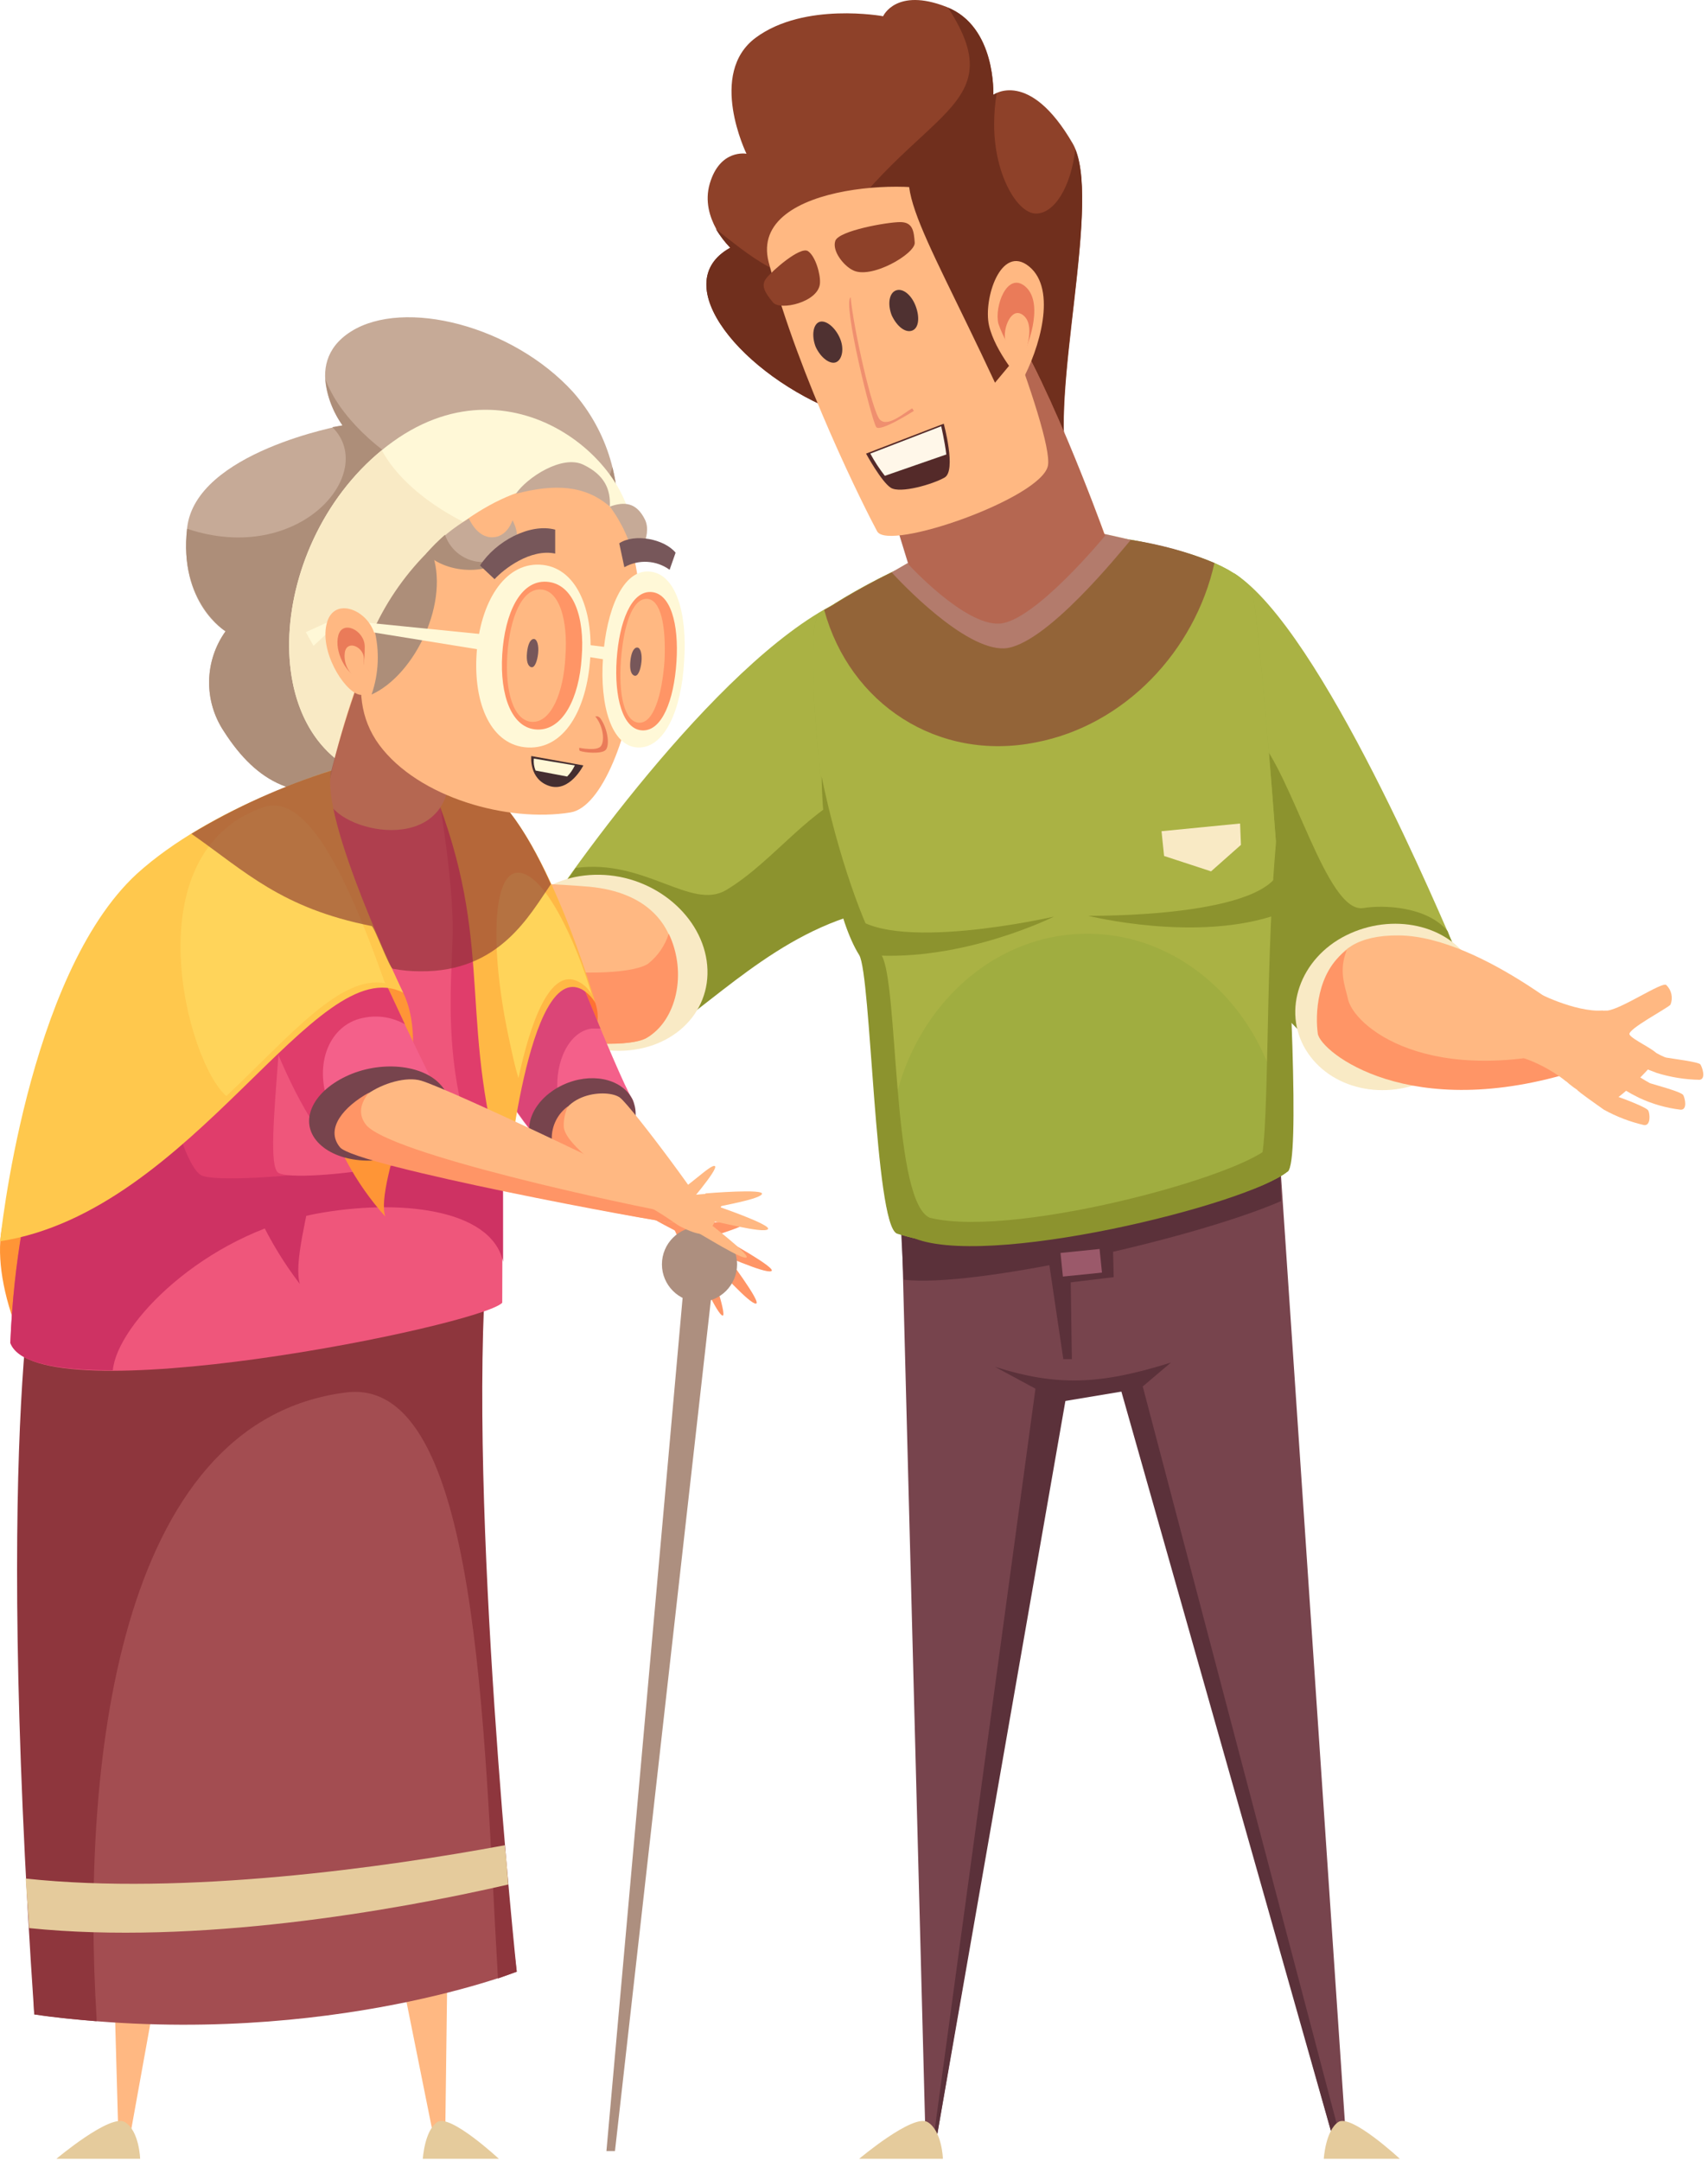 <svg width="200" height="253" viewBox="0 0 200 253" fill="none" xmlns="http://www.w3.org/2000/svg">
<path d="M8.61 167.298C1.11 157.498 -1.49 147.098 0.81 141.798C3.11 136.498 12.61 135.898 12.61 135.898L8.61 167.298Z" fill="#FF9536"/>
<path d="M67.11 45.898C60.01 38.098 47.31 34.898 41.11 38.798C34.91 42.698 40.11 49.798 40.11 49.798C40.11 49.798 22.91 52.898 21.91 61.798C20.91 70.698 26.41 73.898 26.41 73.898C25.193 75.598 24.523 77.627 24.487 79.717C24.451 81.807 25.052 83.858 26.21 85.598C30.11 91.698 34.91 94.098 42.01 91.898L72.11 62.698C72.542 59.703 72.319 56.65 71.456 53.749C70.593 50.848 69.11 48.17 67.11 45.898Z" fill="#C6AA97"/>
<path d="M71.71 54.698L71.41 55.598C68.91 60.498 59.41 60.698 50.21 56.098C44.11 52.998 39.61 48.498 38.11 44.398C38.275 46.346 38.967 48.213 40.11 49.798L38.91 49.998C44.31 55.298 35.11 66.298 21.91 61.898C20.91 70.398 26.41 73.898 26.41 73.898C25.193 75.598 24.523 77.627 24.487 79.717C24.451 81.807 25.052 83.858 26.21 85.598C30.11 91.698 34.91 94.098 42.01 91.898L72.11 62.698C72.509 60.032 72.373 57.312 71.71 54.698Z" fill="#AD8E79"/>
<path d="M43.31 90.998C29.31 86.298 31.41 62.198 46.01 51.698C60.61 41.198 75.51 55.298 73.91 63.898C72.31 72.498 50.81 93.498 43.31 90.998Z" fill="#FFF8D7"/>
<path d="M60.91 63.699C53.21 61.498 47.11 57.199 44.71 52.699C31.31 63.699 29.71 86.398 43.31 90.999C50.51 93.398 70.81 73.999 73.61 64.898C69.339 65.313 65.028 64.906 60.91 63.699Z" fill="#F9EAC5"/>
<path d="M125.61 16.799C120.51 7.999 116.31 11.098 116.31 11.098C116.31 11.098 116.71 3.099 110.81 0.799C104.91 -1.501 103.41 1.899 103.41 1.899C103.41 1.899 94.21 0.199 88.51 4.399C82.81 8.599 87.41 17.998 87.41 17.998C87.41 17.998 84.31 17.398 83.11 21.498C81.91 25.599 85.51 28.998 85.51 28.998C77.91 33.199 87.01 43.998 98.31 48.298L125.11 54.798C122.71 46.599 129.21 22.998 125.61 16.799Z" fill="#8E4129"/>
<path d="M125.91 17.498C125.41 21.798 123.51 24.998 121.31 24.998C119.11 24.998 116.41 20.398 116.41 14.598C116.406 13.359 116.506 12.121 116.71 10.898L116.31 11.098C116.31 11.098 116.61 3.198 111.01 0.898C119.21 13.498 105.91 12.698 95.41 30.898C93.21 34.698 87.01 29.298 83.81 26.798C84.298 27.589 84.868 28.326 85.51 28.998C77.91 33.198 87.01 43.998 98.31 48.298L125.11 54.798C122.71 46.798 128.81 24.498 125.91 17.498Z" fill="#702F1D"/>
<path d="M97.91 70.598C83.71 77.698 65.51 103.698 61.91 109.598C60.11 112.398 70.61 122.598 76.81 118.798C83.01 114.998 90.71 107.298 101.71 104.898C107.91 103.598 97.91 70.598 97.91 70.598Z" fill="#AAB244"/>
<path d="M101.21 92.198C94.91 94.299 90.71 100.799 85.01 104.199C80.91 106.599 75.51 100.499 67.41 101.599L61.91 109.599C60.11 112.399 70.51 125.299 76.81 121.599C83.11 117.899 91.01 108.999 102.01 106.599C104.11 106.099 101.51 92.099 101.21 92.198Z" fill="#8C932E"/>
<path d="M144.51 67.098C154.81 73.698 169.11 108.298 170.41 111.098C171.71 113.898 163.81 126.898 158.81 123.898C153.81 120.898 148.31 113.398 145.71 108.098C143.11 102.798 144.51 67.098 144.51 67.098Z" fill="#AAB244"/>
<path d="M170.409 111.099C170.065 110.418 169.765 109.717 169.51 108.998C167.11 106.098 162.01 105.899 159.61 106.299C155.31 106.899 151.41 90.698 147.11 86.099C146.51 85.499 142.509 85.999 141.409 90.999C141.209 99.799 143.41 108.499 144.51 110.799C147.21 116.199 153.81 122.998 158.81 125.998C163.81 128.998 171.709 113.899 170.409 111.099Z" fill="#8C932E"/>
<path d="M105.21 129.298L108.41 251.798H109.41L125.21 159.898L132.91 156.598L133.91 124.698L105.21 129.298Z" fill="#77444D"/>
<path d="M121.31 162.098L109.11 251.798H109.41L124.91 163.098L132.81 161.898L121.31 162.098Z" fill="#5B313A"/>
<path d="M11.71 172.898L13.91 251.798H14.91L30.71 164.298L11.71 172.898Z" fill="#FFB882"/>
<path d="M35.61 174.698L51.11 251.798H52.11L53.21 166.298L35.61 174.698Z" fill="#FFB882"/>
<path d="M149.01 122.998L117.31 127.398L123.41 162.898L131.31 161.398L156.51 251.798H157.71L149.01 122.998Z" fill="#77444D"/>
<path d="M137.109 159.498C128.809 162.098 123.81 162.298 116.51 159.998L124.109 164.098L131.31 162.898L156.51 251.798L157.31 251.598L133.81 162.298L137.109 159.498Z" fill="#5B313A"/>
<path d="M150.01 140.598L149.51 122.798L104.81 130.298L105.81 149.798C113.91 150.798 139.61 145.098 150.01 140.598Z" fill="#5B313A"/>
<path d="M122.61 146.298L124.51 159.098H125.51L125.31 145.598L122.61 146.298Z" fill="#5B313A"/>
<path d="M130.31 145.398L123.71 146.098L123.81 150.298L130.41 149.498L130.31 145.398Z" fill="#5B313A"/>
<path d="M128.756 146.202L124.18 146.667L124.461 149.432L129.037 148.967L128.756 146.202Z" fill="#9B596A"/>
<path d="M105.01 144.298C113.31 148.198 146.21 140.998 150.81 137.098C152.61 135.498 147.81 74.698 146.71 69.698C145.61 64.698 127.51 61.498 118.71 62.298C109.91 63.098 97.51 70.498 95.81 71.998C94.11 73.498 96.01 102.698 101.01 110.998C102.41 113.398 102.41 143.198 105.01 144.298Z" fill="#A0AD40"/>
<path d="M146.71 69.698C145.51 64.698 127.51 61.498 118.71 62.298C109.91 63.098 97.51 70.498 95.81 71.998C94.11 73.498 96.01 102.698 101.01 110.998C102.41 113.398 102.41 143.198 105.01 144.298L105.71 144.598C104.661 141.575 104.121 138.399 104.11 135.198C104.11 120.898 114.51 109.298 127.31 109.298C140.11 109.298 150.51 120.898 150.51 135.198C150.526 135.9 150.493 136.602 150.41 137.298L150.81 137.098C152.61 135.498 147.81 74.698 146.71 69.698Z" fill="#AAB244"/>
<path d="M117.61 75.898C122.41 75.598 131.21 64.598 132.41 63.198C127.946 62.015 123.317 61.576 118.71 61.898C113.637 62.571 108.764 64.309 104.41 66.998C105.41 68.098 112.91 76.098 117.61 75.898Z" fill="#F9EAC5"/>
<path d="M149.41 98.799C149.61 115.998 149.51 133.398 148.61 134.298C144.31 138.198 115.11 145.798 107.31 141.998C104.81 140.798 104.11 143.698 106.71 144.798C115.01 148.698 146.21 140.998 150.81 137.098C151.81 136.198 150.71 116.698 149.41 98.799Z" fill="#8C932E"/>
<path d="M108.61 142.398C104.41 139.598 105.21 114.898 103.21 111.798C101.21 108.698 98.11 100.198 96.21 90.898C96.31 98.998 98.21 107.998 100.61 111.798C102.01 114.098 102.41 143.198 105.01 144.398C107.43 145.179 109.97 145.518 112.51 145.398C111.21 144.598 110.41 143.598 108.61 142.398Z" fill="#8C932E"/>
<path d="M147.81 135.098C147.477 136.804 146.641 138.372 145.41 139.598C147.334 139.065 149.158 138.221 150.81 137.098C152.21 135.998 151.11 113.598 149.91 94.398C148.11 107.098 148.71 129.198 147.81 135.098Z" fill="#8C932E"/>
<path d="M102.91 54.798L106.41 66.099C106.41 66.099 112.91 73.198 117.01 72.999C121.11 72.799 129.41 62.699 129.41 62.699C129.41 62.699 121.61 41.298 117.01 36.298C112.41 31.299 102.91 54.798 102.91 54.798Z" fill="#FFB882"/>
<path d="M82.81 112.998C82.31 107.298 76.71 102.498 70.21 102.398C63.709 102.298 58.91 106.698 59.41 112.398C59.91 118.098 65.51 122.798 72.01 122.998C78.51 123.198 83.31 118.698 82.81 112.998Z" fill="#F9EAC5"/>
<path d="M172.31 112.798C169.61 108.198 163.01 106.798 157.61 109.498C152.21 112.198 150.11 118.298 152.91 122.898C155.71 127.498 162.21 128.998 167.61 126.198C173.01 123.398 175.11 117.398 172.31 112.798Z" fill="#F9EAC5"/>
<path d="M155.81 119.898C156.31 123.198 166.51 129.898 184.81 125.298L186.51 120.998C186.51 120.998 173.61 109.598 163.81 109.498C154.01 109.398 155.31 116.898 155.81 119.898Z" fill="#FFB882"/>
<path d="M157.81 116.798C157.51 115.498 156.71 113.598 157.71 111.198C154.11 113.798 154.01 118.898 154.31 120.998C154.61 123.098 165.01 131.598 184.81 125.298L186.01 122.298C167.21 127.698 158.31 119.998 157.81 116.798Z" fill="#FF9566"/>
<path d="M75.71 121.498C72.21 123.498 52.41 121.498 34.01 110.198L35.809 104.298C35.809 104.298 53.709 102.498 69.01 103.798C82.71 105.098 80.01 118.998 75.71 121.498Z" fill="#FFB882"/>
<path d="M78.309 109.298C77.874 110.677 77.038 111.895 75.909 112.798C72.809 114.898 54.109 114.498 35.51 105.398L34.01 110.198C52.41 121.498 72.21 123.498 75.71 121.498C79.21 119.498 80.51 113.898 78.309 109.298Z" fill="#FF9566"/>
<path d="M4.01 235.798C36.31 240.298 60.51 230.798 60.51 230.798C60.51 230.798 53.51 177.498 55.81 148.698L10.51 147.198C10.51 147.198 1.41 176.598 4.01 235.798Z" fill="#A34D51"/>
<path d="M11.31 236.198C9.51 207.298 13.51 166.398 40.51 162.998C56.21 160.998 56.61 202.698 58.31 231.598L60.51 230.798C60.51 230.798 54.71 175.998 57.01 147.198L4.51 145.798C4.51 145.798 -0.79 165.298 4.01 235.798C6.51 236.198 8.91 236.398 11.31 236.598V236.198Z" fill="#8E363D"/>
<path d="M51.91 126.598C62.81 124.298 72.01 123.598 69.61 117.098C67.21 110.598 52.31 110.899 52.31 110.899L51.91 126.598Z" fill="#FF7133"/>
<path d="M64.31 134.599C56.31 127.699 49.11 105.199 49.41 100.199C49.71 95.198 56.51 88.299 60.41 96.898C64.31 105.499 72.41 126.099 74.01 128.599C75.61 131.099 67.21 137.099 64.31 134.599Z" fill="#F4608A"/>
<path d="M65.31 128.098C64.91 124.198 66.71 120.698 69.31 120.398H70.31C67.21 112.898 62.91 102.398 60.41 96.798C56.51 88.198 49.71 95.098 49.41 100.098C49.11 105.098 56.31 127.598 64.31 134.498C65.41 135.398 67.31 135.198 69.11 134.298C67.21 133.598 65.61 131.098 65.31 128.098Z" fill="#DB4577"/>
<path d="M74.01 128.598C72.71 126.198 69.11 125.498 65.91 126.998C62.71 128.498 61.11 131.598 62.41 133.998C63.71 136.398 67.21 137.098 70.51 135.598C73.81 134.098 75.21 130.998 74.01 128.598Z" fill="#77444D"/>
<path d="M65.31 132.798C65.31 136.298 81.409 145.498 82.21 145.498C83.01 145.498 83.61 144.398 83.51 143.298C83.41 142.198 74.01 129.598 72.61 128.498C71.21 127.398 65.21 127.798 65.31 132.798Z" fill="#FFB882"/>
<path d="M78.309 142.598C79.51 144.898 79.809 146.098 80.21 146.598C80.609 147.098 81.51 148.998 82.409 148.998C83.309 148.998 86.71 146.898 86.109 145.998C85.51 145.098 82.21 143.898 79.51 141.998C76.81 140.098 78.309 142.598 78.309 142.598Z" fill="#FF9566"/>
<path d="M81.11 147.698C81.91 149.198 84.01 153.898 84.61 153.998C85.21 154.098 82.91 147.498 82.91 147.498L81.11 147.698Z" fill="#FF9566"/>
<path d="M80.51 142.998C82.909 143.498 87.21 142.498 87.51 142.998C87.809 143.498 81.809 145.198 81.809 145.198L80.51 142.998Z" fill="#FF9566"/>
<path d="M82.91 147.398C84.21 148.598 87.71 152.598 88.51 152.598C89.31 152.598 84.91 146.798 84.91 146.798L82.91 147.398Z" fill="#FF9566"/>
<path d="M82.81 146.198C84.51 146.798 89.51 149.098 90.31 148.798C91.11 148.498 84.71 144.998 84.71 144.998L82.81 146.198Z" fill="#FF9566"/>
<path d="M82.51 143.898C81.71 143.898 66.01 135.398 66.01 131.798C65.999 131.004 66.169 130.217 66.51 129.498C65.911 129.932 65.425 130.504 65.095 131.166C64.764 131.827 64.598 132.559 64.61 133.298C64.71 136.898 81.41 145.498 82.21 145.498C83.01 145.498 83.51 144.698 83.51 143.698L82.51 143.898Z" fill="#FF9566"/>
<path d="M1.21 157.198C4.41 165.698 56.21 155.198 58.81 152.498C58.81 152.498 58.91 123.898 58.71 122.198C58.51 120.498 23.51 101.298 23.51 101.298C23.51 101.298 2.71 119.198 1.21 157.198Z" fill="#EF567B"/>
<path d="M36.91 142.098C46.51 140.298 57.51 141.398 58.91 147.698C58.91 139.498 58.91 123.498 58.71 122.198C58.51 120.898 23.51 101.298 23.51 101.298C23.51 101.298 2.71 119.198 1.21 157.198C2.11 159.598 6.81 160.398 13.21 160.398C13.71 154.998 23.81 144.598 36.91 142.098Z" fill="#CE3263"/>
<path d="M36.81 120.098L32.01 113.198L26.91 116.698C25.876 122.562 26.071 128.575 27.483 134.359C28.894 140.143 31.491 145.571 35.11 150.298C33.71 145.498 40.91 129.498 36.81 120.098Z" fill="#CE3263"/>
<path d="M57.51 96.198C63.61 109.498 61.61 126.698 59.11 131.298C56.61 135.898 26.61 138.998 23.61 137.598C20.61 136.198 14.41 112.498 23.51 101.298C32.61 90.099 54.01 88.499 57.51 96.198Z" fill="#E03D6B"/>
<path d="M57.41 95.999C61.91 109.398 60.41 126.498 58.61 131.198C56.81 135.898 34.81 138.598 32.61 137.298C30.41 135.998 34.91 112.798 32.51 100.998C40.11 88.398 54.91 88.299 57.41 95.999Z" fill="#EF567B"/>
<path d="M57.31 138.798C51.41 126.698 52.91 115.298 53.01 109.198C53.11 103.098 51.31 92.898 51.31 92.898C54.495 96.694 56.907 101.077 58.41 105.798C60.51 113.298 57.31 138.798 57.31 138.798Z" fill="#E03D6B"/>
<path d="M69.71 117.399C69.71 117.399 63.81 96.599 56.41 91.898C49.01 87.198 49.51 92.499 49.51 92.499L51.41 94.099C57.91 111.599 53.51 120.099 59.31 138.899C59.31 138.899 61.81 112.599 68.11 115.799C68.776 116.179 69.329 116.732 69.71 117.399Z" fill="#FFB845"/>
<path d="M60.31 102.198C57.61 102.798 57.41 111.698 59.709 122.098C60.01 123.498 60.309 124.898 60.709 126.198C62.109 119.698 64.409 113.199 67.71 114.899C68.405 115.24 68.968 115.803 69.31 116.498C67.51 110.298 63.51 101.498 60.31 102.198Z" fill="#FFD45A"/>
<path d="M38.31 92.698C37.61 96.698 50.91 100.598 52.51 92.099C53.81 85.299 56.21 76.099 56.21 76.099L44.81 72.698C41.892 79.097 39.712 85.807 38.31 92.698Z" fill="#FFB882"/>
<path d="M47.209 116.198L42.51 110.198L37.41 113.298C36.301 118.412 36.422 123.716 37.76 128.774C39.099 133.833 41.617 138.502 45.109 142.398C43.809 138.298 51.109 124.298 47.209 116.198Z" fill="#FF9536"/>
<path d="M38.71 134.198C32.11 126.598 26.71 107.298 27.01 102.998C27.31 98.698 34.21 92.698 38.01 100.198C41.81 107.698 49.81 125.498 51.31 127.698C52.81 129.898 41.01 136.798 38.71 134.198Z" fill="#F4608A"/>
<path d="M38.31 128.698C36.81 124.098 38.81 119.698 42.81 119.098C44.389 118.822 46.016 119.105 47.41 119.898C44.41 113.498 40.41 104.798 38.01 100.198C34.21 92.698 27.31 98.698 27.01 102.998C26.71 107.298 32.11 126.598 38.71 134.198C39.41 134.898 40.81 134.898 42.61 134.398C40.598 133.013 39.089 131.013 38.31 128.698Z" fill="#E03D6B"/>
<path d="M51.61 126.998C49.51 124.598 44.51 124.098 40.51 125.998C36.51 127.898 35.01 131.298 37.21 133.698C39.41 136.098 44.31 136.598 48.31 134.698C52.31 132.798 53.81 129.398 51.61 126.998Z" fill="#77444D"/>
<path d="M0.01 145.298C22.71 141.798 37.01 110.998 47.21 116.198C47.21 116.198 37.31 95.698 38.81 90.198C38.81 90.198 24.71 94.398 16.01 102.298C3.11 114.198 0.01 145.298 0.01 145.298Z" fill="#FFC84D"/>
<path d="M45.11 115.098C45.017 114.943 44.949 114.775 44.91 114.598C40.91 103.398 36.11 92.598 30.81 94.498C15.41 99.898 21.91 124.398 26.51 128.298C34.11 121.098 39.91 114.098 45.11 115.098Z" fill="#FFD45A"/>
<path d="M41.51 133.298C44.41 136.898 77.21 143.098 78.61 143.098C80.01 143.098 80.41 141.798 79.31 140.698C78.21 139.598 52.71 127.498 49.31 126.498C45.91 125.498 38.41 129.498 41.51 133.298Z" fill="#FFB882"/>
<path d="M42.81 131.598C41.91 130.398 42.21 129.098 43.21 127.898C40.31 129.498 38.01 132.098 39.81 134.298C41.61 136.498 77.21 143.098 78.61 143.098C80.01 143.098 79.91 142.698 79.91 142.198C73.51 141.098 45.21 134.998 42.81 131.598Z" fill="#FF9566"/>
<path d="M110.41 252.698H100.61C100.61 252.698 106.91 247.398 108.61 248.398C110.31 249.398 110.41 252.698 110.41 252.698Z" fill="#E5CB9C"/>
<path d="M16.41 252.698H6.61C6.61 252.698 12.91 247.398 14.61 248.398C16.31 249.398 16.41 252.698 16.41 252.698Z" fill="#E5CB9C"/>
<path d="M155.01 252.698H163.909C163.909 252.698 158.209 247.398 156.709 248.398C155.209 249.398 155.01 252.698 155.01 252.698Z" fill="#E5CB9C"/>
<path d="M49.51 252.698H58.41C58.41 252.698 52.709 247.398 51.209 248.398C49.709 249.398 49.51 252.698 49.51 252.698Z" fill="#E5CB9C"/>
<g style="mix-blend-mode:multiply" opacity="0.6">
<path d="M64.51 103.498C62.31 98.599 59.51 93.898 56.41 91.898C55.356 91.146 54.168 90.603 52.91 90.299C54.21 83.698 56.21 76.099 56.21 76.099L44.81 72.698C42.326 78.355 40.319 84.208 38.81 90.198C33.069 92.006 27.564 94.49 22.41 97.599C28.71 101.998 32.91 106.299 43.51 108.398C43.81 108.398 45.61 113.398 46.01 113.398C47.064 113.602 48.136 113.702 49.21 113.698C58.51 113.798 62.01 107.098 64.51 103.498Z" fill="#843131"/>
</g>
<path d="M44.41 87.198C49.01 93.398 59.51 96.299 66.81 95.099C74.11 93.898 80.01 61.498 68.51 57.298C57.01 53.099 35.41 74.999 44.41 87.198Z" fill="#FFB882"/>
<path d="M80.109 77.398C80.51 71.698 79.11 67.099 76.01 66.898C72.91 66.698 71.01 71.398 70.609 76.999C70.21 82.599 71.609 87.398 74.71 87.499C77.809 87.599 79.809 83.099 80.109 77.398Z" fill="#FFF8D7"/>
<path d="M69.11 77.098C69.51 71.198 67.41 66.298 63.21 66.098C59.01 65.898 56.21 70.598 55.81 76.498C55.41 82.398 57.51 87.298 61.81 87.498C66.11 87.698 68.71 82.998 69.11 77.098Z" fill="#FFF8D7"/>
<path d="M79.21 77.498C79.51 72.998 78.51 69.398 76.21 69.298C73.91 69.198 72.51 72.798 72.21 77.198C71.91 81.598 72.91 85.398 75.21 85.498C77.51 85.598 78.91 81.998 79.21 77.498Z" fill="#FF9566"/>
<path d="M77.81 77.398C78.01 73.398 77.41 70.098 75.71 70.098C74.01 70.098 73.01 73.298 72.71 77.298C72.41 81.298 73.11 84.498 74.81 84.598C76.51 84.698 77.51 81.398 77.81 77.398Z" fill="#FFB882"/>
<path d="M68.109 76.998C68.51 72.198 67.11 68.298 64.01 68.098C60.91 67.898 59.11 71.798 58.81 76.598C58.51 81.398 59.91 85.298 62.91 85.398C65.909 85.498 67.809 81.698 68.109 76.998Z" fill="#FF9566"/>
<path d="M66.21 76.799C66.51 72.599 65.51 69.099 63.31 68.999C61.11 68.898 59.71 72.299 59.41 76.599C59.11 80.898 60.11 84.398 62.31 84.499C64.51 84.599 66.01 81.099 66.21 76.799Z" fill="#FFB882"/>
<path d="M71.41 75.798L68.91 75.498V76.898L71.41 77.298V75.798Z" fill="#FFF8D7"/>
<path d="M43.809 73.598C44.471 76.138 44.367 78.818 43.51 81.299C48.609 78.999 52.809 70.298 50.51 64.498C50.51 64.398 50.41 64.398 50.41 64.299C47.66 66.97 45.423 70.122 43.809 73.598Z" fill="#AD8E79"/>
<path d="M71.41 59.298C73.11 58.698 74.51 58.798 75.51 60.798C76.51 62.798 74.31 65.698 74.31 65.698C73.82 63.38 72.83 61.196 71.41 59.298Z" fill="#C6AA97"/>
<path d="M50.21 64.499C52.61 66.898 58.01 67.698 60.21 64.198C61.11 62.798 60.01 60.898 60.01 60.898C60.01 60.898 59.41 62.898 57.61 62.898C55.81 62.898 54.91 60.699 54.91 60.699C53.156 61.715 51.571 62.996 50.21 64.499Z" fill="#C6AA97"/>
<path d="M71.41 59.298C71.51 57.298 70.81 55.598 68.31 54.398C65.81 53.198 61.71 55.898 60.41 57.798C65.01 56.598 68.51 56.798 71.41 59.298Z" fill="#C6AA97"/>
<path d="M56.51 65.798C55.535 65.787 54.588 65.473 53.8 64.9C53.011 64.326 52.421 63.522 52.11 62.598C51.327 63.281 50.592 64.016 49.91 64.798C52.21 67.198 58.01 67.698 60.21 64.198C60.31 64.098 60.31 63.898 60.41 63.798C59.959 64.412 59.373 64.912 58.696 65.259C58.019 65.606 57.27 65.791 56.51 65.798Z" fill="#AD8E79"/>
<path d="M57.01 74.298L39.11 72.498L35.81 73.998L36.709 75.598L39.209 73.298L56.51 76.098L57.01 74.298Z" fill="#FFF8D7"/>
<path d="M44.01 75.299C44.01 71.799 39.31 69.499 38.31 72.799C37.31 76.099 40.21 80.799 42.01 81.299C43.81 81.799 44.01 77.698 44.01 75.299Z" fill="#FFB882"/>
<path d="M42.709 75.698C42.709 73.798 40.11 72.498 39.61 74.398C39.11 76.298 40.61 78.798 41.61 79.098C42.61 79.398 42.709 77.098 42.709 75.698Z" fill="#EA7B59"/>
<path d="M42.61 77.098C42.61 75.798 40.81 74.898 40.41 76.198C40.282 76.836 40.358 77.498 40.627 78.091C40.896 78.683 41.345 79.175 41.91 79.498C42.61 79.698 42.61 78.098 42.61 77.098Z" fill="#FFB882"/>
<path d="M63.01 76.498C63.11 75.598 62.91 74.799 62.51 74.799C62.11 74.799 61.81 75.398 61.71 76.398C61.61 77.398 61.81 77.998 62.21 78.098C62.61 78.198 62.91 77.398 63.01 76.498Z" fill="#77575A"/>
<path d="M75.11 77.498C75.21 76.598 75.01 75.799 74.61 75.799C74.21 75.799 73.91 76.398 73.81 77.398C73.71 78.398 73.91 78.998 74.31 79.098C74.71 79.198 75.01 78.398 75.11 77.498Z" fill="#77575A"/>
<path d="M57.91 67.799C59.01 66.599 62.11 64.198 65.01 64.799V61.998C62.01 61.199 58.01 63.398 56.21 66.198L57.91 67.799Z" fill="#77575A"/>
<path d="M78.409 66.698C77.648 66.145 76.744 65.822 75.804 65.769C74.864 65.715 73.928 65.934 73.109 66.398L72.51 63.598C74.309 62.398 77.809 63.098 79.109 64.698L78.409 66.698Z" fill="#77575A"/>
<path d="M70.31 84.098C71.21 85.398 71.41 87.298 70.91 87.798C70.41 88.298 68.41 88.098 67.91 87.898C67.41 87.698 69.21 82.698 70.31 84.098Z" fill="#EA7B59"/>
<path d="M69.81 83.998C70.71 85.198 70.81 86.898 70.31 87.398C69.81 87.898 68.11 87.598 67.61 87.498C67.11 87.398 68.81 82.698 69.81 83.998Z" fill="#FFB882"/>
<path d="M68.309 89.598L62.209 88.498C62.209 88.498 61.91 91.198 64.309 91.998C66.71 92.798 68.309 89.598 68.309 89.598Z" fill="#442E30"/>
<path d="M66.41 90.898C66.781 90.519 67.085 90.079 67.31 89.598L62.51 88.799C62.46 89.275 62.529 89.755 62.71 90.198L66.41 90.898Z" fill="#FFF8D7"/>
<path d="M99.51 106.798L101.909 111.798C112.809 112.598 123.409 107.298 123.409 107.298C123.409 107.298 103.81 111.798 99.51 106.798Z" fill="#8C932E"/>
<path d="M150.01 101.298L149.71 106.998C140.21 110.398 127.41 107.198 127.41 107.198C127.41 107.198 149.11 107.498 150.01 101.298Z" fill="#8C932E"/>
<path d="M136.01 97.298L136.31 100.198L141.81 101.998L145.31 98.898L145.209 96.398L136.01 97.298Z" fill="#F9EAC5"/>
<g style="mix-blend-mode:multiply" opacity="0.6">
<path d="M121.31 86.898C131.71 84.898 139.909 76.198 142.209 65.898C139.068 64.593 135.776 63.686 132.409 63.198L129.31 62.498C128.61 60.498 122.609 44.298 118.209 37.898L117.209 38.098C114.73 38.569 112.336 39.411 110.109 40.598C107.311 45.119 104.902 49.869 102.909 54.798L106.31 65.898L104.409 66.998C102.008 68.172 99.671 69.474 97.409 70.898L96.51 71.398C99.51 82.398 109.81 89.198 121.31 86.898Z" fill="#843131"/>
</g>
<path d="M90.01 30.698C93.61 44.398 101.41 59.798 102.71 62.198C104.01 64.598 122.01 58.298 122.71 54.498C123.41 50.698 113.11 25.198 111.21 22.998C109.31 20.798 87.51 20.998 90.01 30.698Z" fill="#FFB882"/>
<path d="M116.51 44.798C107.61 25.698 102.81 19.598 109.61 16.998C116.41 14.398 120.71 32.798 120.71 32.798L119.51 41.198L116.51 44.798Z" fill="#702F1D"/>
<path d="M119.61 44.699C121.71 40.898 123.81 33.898 120.51 31.198C117.21 28.498 115.11 34.998 115.81 38.099C116.51 41.199 119.61 44.699 119.61 44.699Z" fill="#FFB882"/>
<path d="M119.41 42.298C120.81 39.798 122.11 35.199 120.01 33.498C117.91 31.799 116.41 35.898 116.91 37.898C117.473 39.503 118.32 40.993 119.41 42.298Z" fill="#EA7B59"/>
<path d="M119.41 42.698C120.31 40.998 121.21 37.998 119.81 36.898C118.41 35.798 117.41 38.498 117.71 39.798C118.085 40.865 118.662 41.85 119.41 42.698Z" fill="#FFB882"/>
<g style="mix-blend-mode:overlay">
<path d="M59.51 220.598C59.41 219.198 59.31 217.698 59.11 215.998C45.11 218.598 21.61 221.898 3.01 219.898C3.11 221.798 3.31 223.698 3.41 225.698C23.01 227.698 46.01 223.698 59.51 220.598Z" fill="#E5CB9C"/>
</g>
<path d="M187.71 118.298L183.41 126.598C181.688 125.233 179.719 124.214 177.61 123.598L179.81 116.098C179.81 116.098 184.31 118.498 187.71 118.298Z" fill="#FFB882"/>
<path d="M184.31 118.498C185.605 118.36 186.907 118.293 188.21 118.298C189.91 118.098 194.61 114.898 195.11 115.298C195.413 115.588 195.623 115.962 195.712 116.372C195.801 116.782 195.766 117.209 195.61 117.598C195.31 117.998 190.51 120.498 190.81 121.098C191.11 121.698 193.91 122.898 194.11 123.498C194.31 124.098 190.41 127.898 189.11 128.698C187.81 129.498 183.91 127.798 182.11 125.098C181.51 123.998 184.31 118.498 184.31 118.498Z" fill="#FFB882"/>
<path d="M191.11 121.799C192.61 122.499 194.61 123.699 195.11 123.799C195.61 123.899 198.91 124.298 199.11 124.598C199.31 124.898 199.81 126.299 199.01 126.399C197.314 126.369 195.63 126.099 194.01 125.598C193.21 125.298 190.61 124.298 190.51 123.998C190.41 123.698 190.31 121.299 191.11 121.799Z" fill="#FFB882"/>
<path d="M189.51 124.299C190.67 125.235 191.908 126.072 193.21 126.799C193.81 126.999 196.91 127.798 197.11 128.198C197.31 128.598 197.61 129.899 196.81 129.899C195.111 129.7 193.456 129.227 191.91 128.498C190.753 127.931 189.648 127.261 188.61 126.498C188.51 126.198 188.81 123.799 189.51 124.299Z" fill="#FFB882"/>
<path d="M185.81 125.499C186.858 126.53 187.996 127.467 189.21 128.299C189.81 128.499 192.81 129.599 193.01 129.999C193.21 130.399 193.31 131.799 192.51 131.699C190.867 131.319 189.285 130.713 187.81 129.899C187.11 129.399 184.81 127.799 184.71 127.599C184.61 127.399 185.11 124.899 185.81 125.499Z" fill="#FFB882"/>
<path d="M95.51 40.599C95.01 39.298 95.21 37.998 95.91 37.699C96.61 37.398 97.71 38.199 98.31 39.498C98.91 40.798 98.61 42.099 97.91 42.398C97.21 42.699 96.11 41.898 95.51 40.599Z" fill="#4F3131"/>
<path d="M99.91 34.199C98.11 33.199 101.91 48.199 102.91 49.398C103.91 50.599 107.21 47.798 107.21 47.798C107.21 47.798 100.21 34.398 99.91 34.199Z" fill="#FFB882"/>
<path d="M99.61 34.798C99.91 38.298 102.11 48.098 103.01 49.098C103.91 50.098 105.91 48.298 106.81 47.798L107.01 48.098C107.01 48.098 103.11 50.598 102.61 49.998C102.11 49.398 98.61 35.398 99.61 34.798Z" fill="#EF8F6F"/>
<path d="M104.41 36.898C103.91 35.598 104.11 34.298 104.91 33.998C105.71 33.698 106.71 34.498 107.21 35.798C107.71 37.098 107.61 38.398 106.81 38.698C106.01 38.998 105.01 38.198 104.41 36.898Z" fill="#4F3131"/>
<path d="M99.809 31.598C101.91 32.798 107.21 29.698 107.11 28.398C107.01 27.098 106.91 25.998 105.41 25.998C103.91 25.998 98.21 26.998 97.809 28.198C97.409 29.398 98.809 31.098 99.809 31.598Z" fill="#8E4129"/>
<path d="M96.01 33.198C95.81 35.398 91.31 36.398 90.51 35.398C89.71 34.398 89.01 33.498 89.71 32.598C90.41 31.698 93.71 28.798 94.61 29.398C95.51 29.998 96.11 32.198 96.01 33.198Z" fill="#8E4129"/>
<path d="M101.41 53.098L110.51 49.598C110.51 49.598 112.01 55.098 110.61 55.898C109.21 56.698 105.41 57.798 104.31 57.098C103.21 56.398 101.41 53.098 101.41 53.098Z" fill="#542A29"/>
<path d="M103.61 55.698C102.972 54.88 102.404 54.011 101.91 53.098L110.21 49.898C110.21 49.898 110.61 51.598 110.81 53.198L103.61 55.698Z" fill="#FFF7E9"/>
<path d="M81.909 152.398C84.34 152.398 86.309 150.428 86.309 147.998C86.309 145.568 84.34 143.598 81.909 143.598C79.479 143.598 77.51 145.568 77.51 147.998C77.51 150.428 79.479 152.398 81.909 152.398Z" fill="#AD8F7F"/>
<path d="M80.21 148.798L71.01 251.798H72.01L83.51 149.798L80.21 148.798Z" fill="#AD8F7F"/>
<path d="M75.91 141.198C78.21 142.498 79.11 143.298 79.71 143.598C80.31 143.898 82.11 144.798 82.81 144.298C83.51 143.798 85.31 140.098 84.21 139.798C83.11 139.498 79.91 140.198 76.61 140.098C73.31 139.998 75.91 141.198 75.91 141.198Z" fill="#FFB882"/>
<path d="M81.01 143.898C82.51 144.698 86.909 147.498 87.409 147.198C87.909 146.898 82.409 142.698 82.409 142.698L81.01 143.898Z" fill="#FFB882"/>
<path d="M77.91 140.399C80.21 139.399 83.21 136.199 83.71 136.499C84.21 136.799 80.21 141.399 80.21 141.399L77.91 140.399Z" fill="#FFB882"/>
<path d="M82.31 142.698C84.11 142.998 89.309 144.398 89.909 143.898C90.51 143.398 83.71 141.098 83.71 141.098L82.31 142.698Z" fill="#FFB882"/>
<path d="M81.71 141.798C83.41 141.298 88.71 140.498 89.21 139.798C89.71 139.098 82.61 139.698 82.61 139.698L81.71 141.798Z" fill="#FFB882"/>
</svg>

